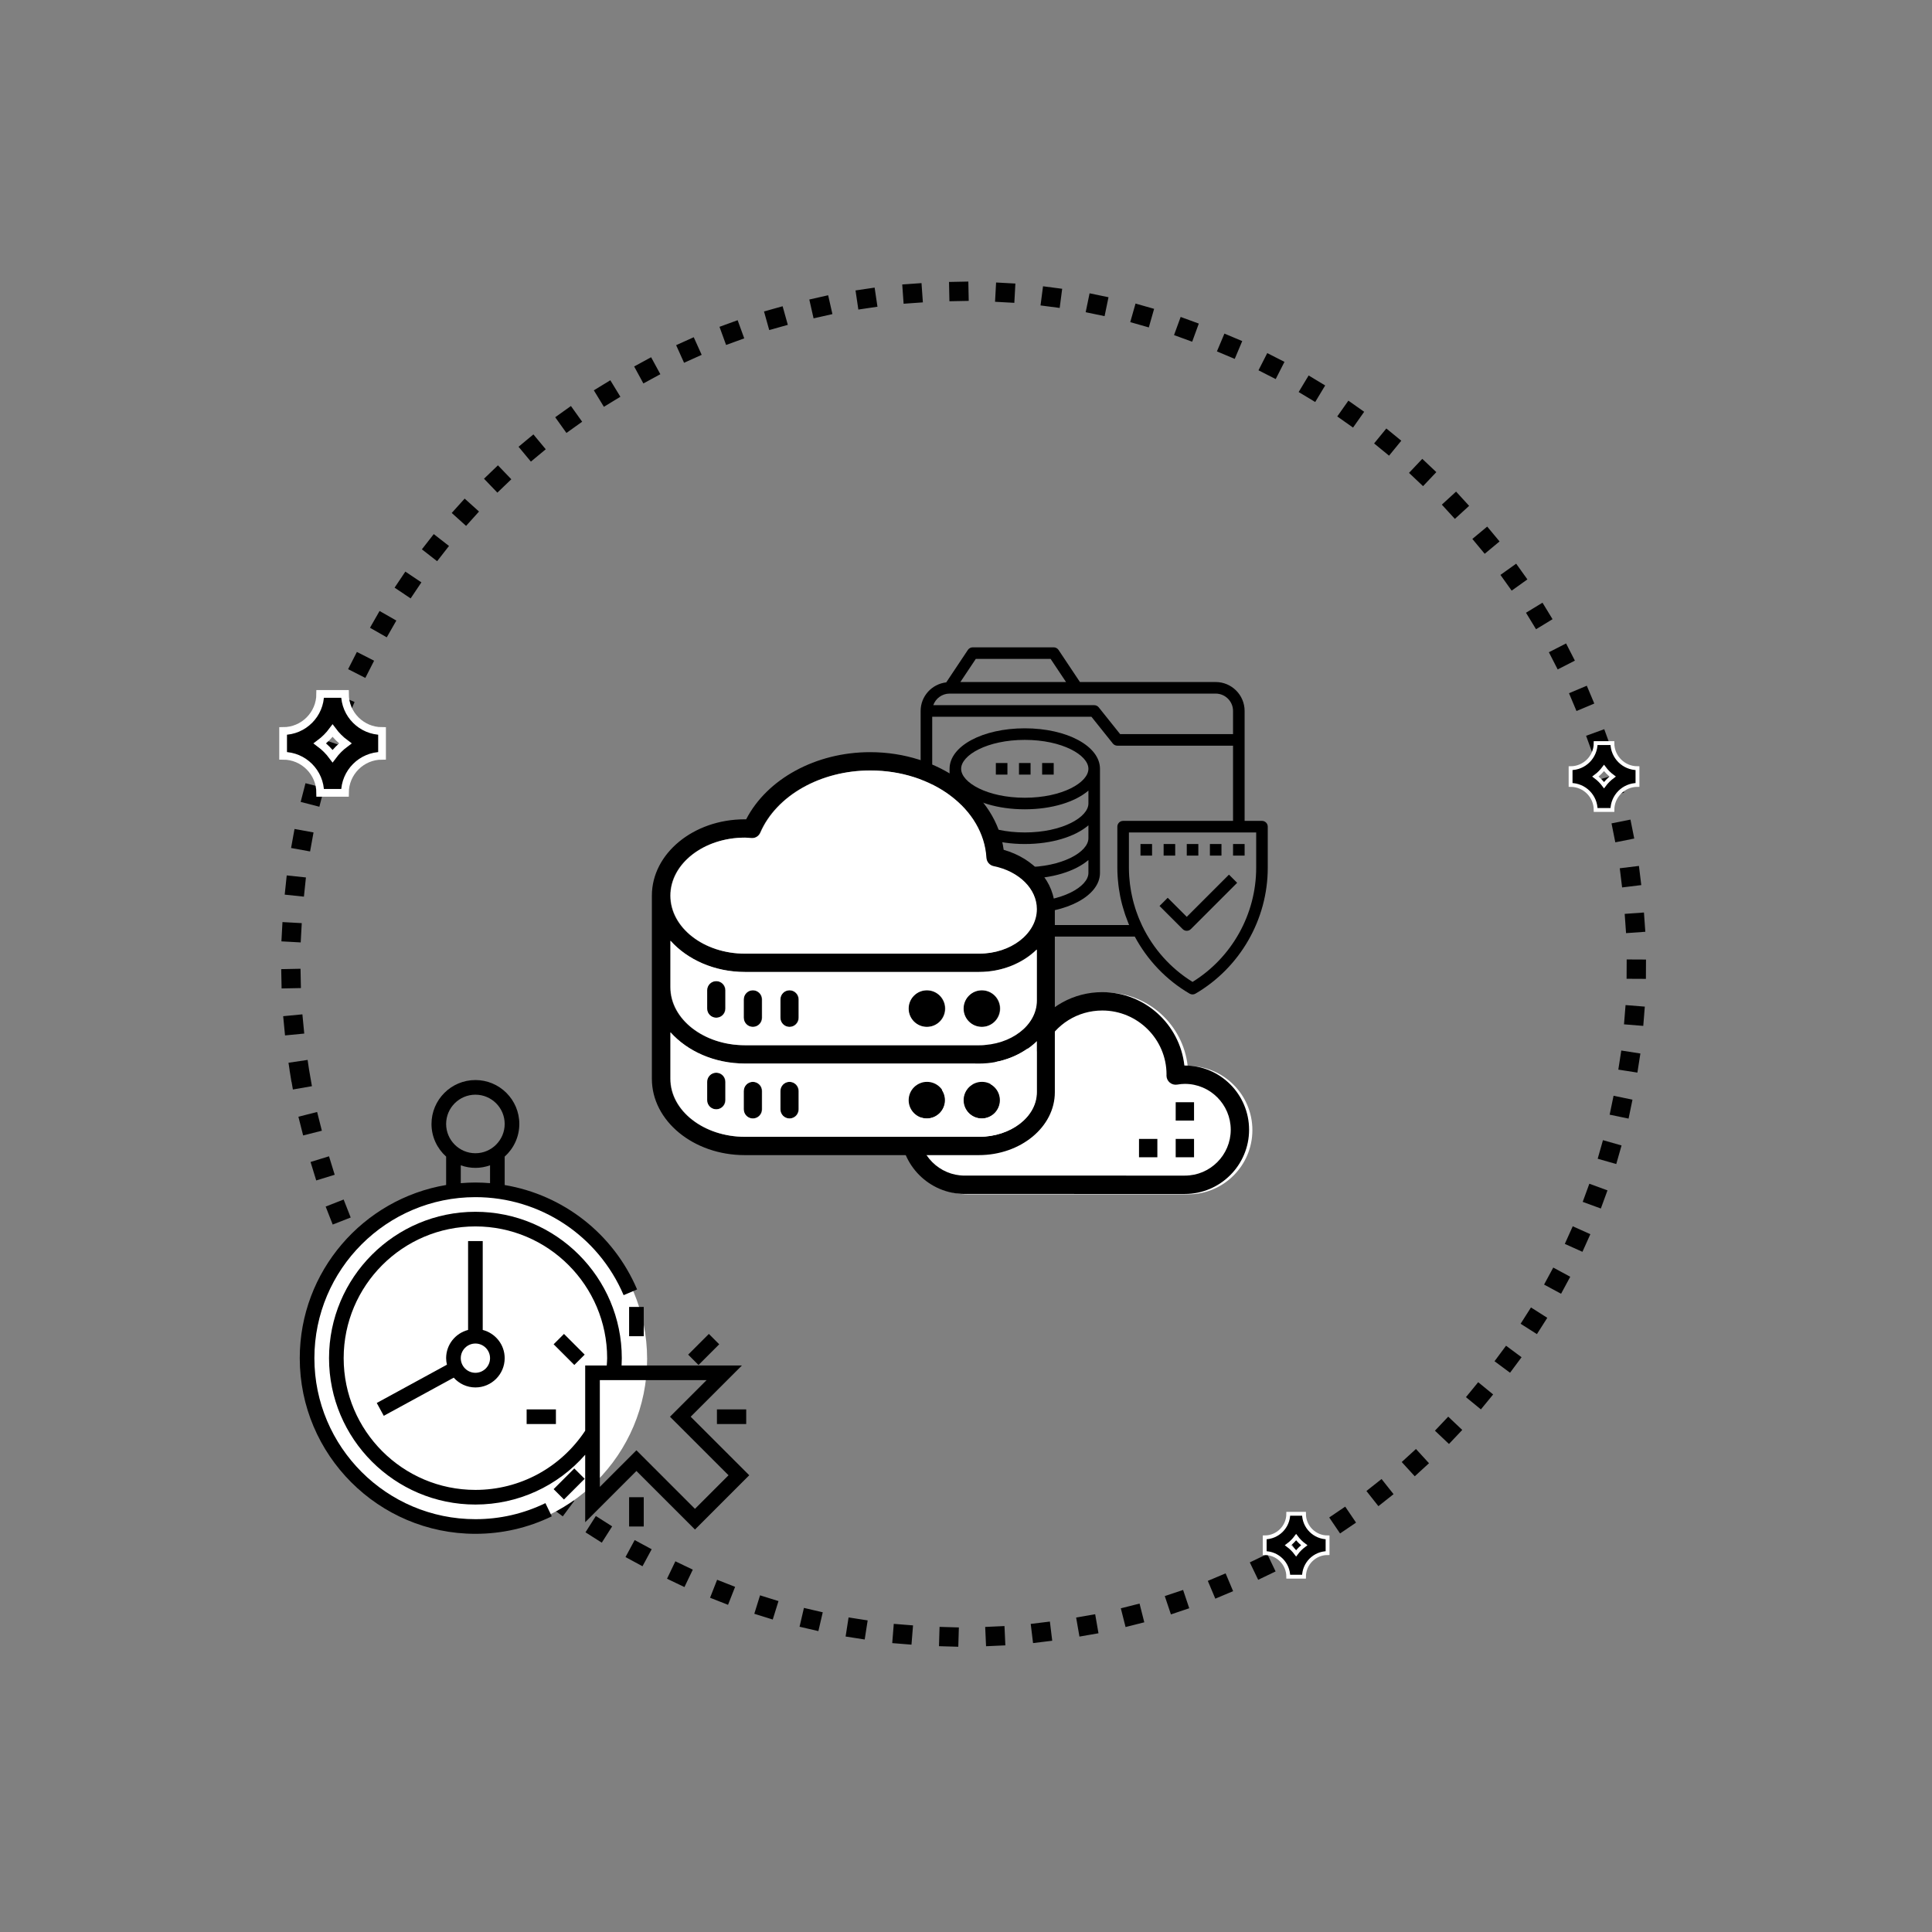 <?xml version="1.0" encoding="utf-8"?>
<!-- Generator: Adobe Illustrator 15.1.0, SVG Export Plug-In  -->
<!DOCTYPE svg PUBLIC "-//W3C//DTD SVG 1.1//EN" "http://www.w3.org/Graphics/SVG/1.1/DTD/svg11.dtd">
<svg version="1.1"
	 xmlns="http://www.w3.org/2000/svg" xmlns:xlink="http://www.w3.org/1999/xlink" xmlns:a="http://ns.adobe.com/AdobeSVGViewerExtensions/3.0/"
	 x="0px" y="0px" width="500px" height="500px" viewBox="-72.271 -72.911 500 500" enable-background="new -72.271 -72.911 500 500"
	 xml:space="preserve">
<rect x="-72.271" y="-72.911" width="500" height="500" fill="#808080" stroke="none"/>
<defs>
</defs>
<path fill="none" stroke="#010101" stroke-width="5" stroke-linecap="square" stroke-linejoin="round" stroke-dasharray="0,12" d="
	M5.232,204.233c-15.26-94.927,49.33-184.238,144.264-199.505c94.928-15.244,184.244,49.346,199.49,144.279
	c15.262,94.915-49.324,184.242-144.26,199.502C109.801,363.763,20.484,299.165,5.232,204.233z"/>
<rect x="197.432" y="124.559" width="2.995" height="2.996"/>
<rect x="191.443" y="124.559" width="2.994" height="2.996"/>
<rect x="185.455" y="124.559" width="2.994" height="2.996"/>
<path d="M254.327,139.532h-4.492v-28.448c0-4.127-3.358-7.486-7.485-7.486h-35.133l-5.545-8.316
	c-0.277-0.416-0.745-0.666-1.245-0.666h-20.962c-0.5,0-0.967,0.25-1.246,0.666l-5.601,8.402c-3.721,0.434-6.628,3.567-6.628,7.4
	v50.906c0,4.128,3.358,7.486,7.486,7.486h47.933c3.244,6.044,8.104,11.212,14.196,14.768c0.232,0.137,0.494,0.204,0.754,0.204
	c0.261,0,0.524-0.067,0.756-0.204c11.539-6.732,18.709-19.215,18.709-32.573v-10.642C255.824,140.2,255.155,139.532,254.327,139.532
	L254.327,139.532z M180.266,97.609h19.359l3.994,5.988h-27.346L180.266,97.609z M173.477,106.593h68.873
	c2.475,0,4.49,2.015,4.49,4.491v5.988h-29.225l-5.537-6.925c-0.286-0.354-0.717-0.56-1.17-0.56H169.26
	C169.881,107.85,171.527,106.593,173.477,106.593L173.477,106.593z M173.477,166.482c-2.477,0-4.492-2.015-4.492-4.492v-49.408
	h41.205l5.537,6.924c0.284,0.355,0.715,0.563,1.171,0.563h29.942v19.464h-28.447c-0.826,0-1.495,0.668-1.495,1.497v10.642
	c0,0.742,0.028,1.489,0.074,2.231c0.015,0.25,0.036,0.498,0.057,0.749c0.04,0.497,0.091,0.992,0.149,1.488
	c0.033,0.28,0.067,0.558,0.107,0.837c0.076,0.527,0.167,1.055,0.266,1.58c0.037,0.205,0.068,0.408,0.109,0.611
	c0.143,0.708,0.313,1.41,0.496,2.109c0.053,0.198,0.113,0.393,0.169,0.588c0.155,0.554,0.321,1.102,0.503,1.646
	c0.059,0.178,0.119,0.355,0.18,0.533c0.228,0.65,0.469,1.292,0.729,1.928c0.016,0.045,0.032,0.089,0.054,0.133
	c0.049,0.128,0.095,0.254,0.146,0.377H173.477z M252.828,151.671c0,12.006-6.285,23.239-16.469,29.534
	c-5.682-3.512-10.146-8.564-12.988-14.431c-0.063-0.129-0.121-0.26-0.18-0.389c-0.234-0.498-0.457-1.002-0.668-1.513
	c-0.078-0.189-0.154-0.383-0.229-0.574c-0.173-0.443-0.339-0.891-0.493-1.342c-0.091-0.256-0.177-0.513-0.259-0.771
	c-0.124-0.392-0.24-0.785-0.35-1.181c-0.087-0.309-0.174-0.617-0.252-0.927c-0.088-0.357-0.168-0.717-0.244-1.078
	c-0.074-0.338-0.15-0.676-0.212-1.016c-0.065-0.357-0.119-0.717-0.177-1.075c-0.051-0.339-0.105-0.676-0.148-1.016
	c-0.053-0.409-0.088-0.823-0.122-1.237c-0.026-0.287-0.061-0.574-0.078-0.863c-0.044-0.703-0.069-1.412-0.069-2.122v-9.145h32.938
	V151.671z M252.828,151.671"/>
<path d="M245.781,153.445l-10.918,10.92l-4.932-4.932l-2.117,2.118l5.99,5.989c0.292,0.292,0.674,0.438,1.059,0.438
	c0.384,0,0.766-0.146,1.059-0.438l11.978-11.979L245.781,153.445z M245.781,153.445"/>
<rect x="222.885" y="145.521" width="2.996" height="2.995"/>
<rect x="228.874" y="145.521" width="2.995" height="2.995"/>
<rect x="234.863" y="145.521" width="2.994" height="2.995"/>
<rect x="240.852" y="145.521" width="2.994" height="2.995"/>
<rect x="246.84" y="145.521" width="2.995" height="2.995"/>
<path d="M192.941,115.576c-10.916,0-19.465,4.604-19.465,10.479v26.951c0,5.877,8.549,10.48,19.465,10.48
	c10.912,0,19.462-4.604,19.462-10.48v-26.951C212.403,120.181,203.854,115.576,192.941,115.576L192.941,115.576z M209.41,153.007
	c0,3.541-6.765,7.487-16.469,7.487c-9.707,0-16.471-3.946-16.471-7.487v-3.342c3.418,2.925,9.445,4.839,16.471,4.839
	c7.021,0,13.052-1.914,16.469-4.839V153.007z M209.41,144.023c0,3.542-6.765,7.485-16.469,7.485c-9.707,0-16.471-3.943-16.471-7.485
	v-3.342c3.418,2.926,9.445,4.839,16.471,4.839c7.021,0,13.052-1.913,16.469-4.839V144.023z M209.41,135.04
	c0,3.54-6.765,7.486-16.469,7.486c-9.707,0-16.471-3.946-16.471-7.486v-3.341c3.418,2.925,9.445,4.838,16.471,4.838
	c7.021,0,13.052-1.913,16.469-4.838V135.04z M192.941,133.543c-9.707,0-16.471-3.945-16.471-7.487c0-3.539,6.764-7.486,16.471-7.486
	c9.704,0,16.469,3.947,16.469,7.486C209.41,129.598,202.646,133.543,192.941,133.543L192.941,133.543z M192.941,133.543"/>
<path stroke="#FFFFFF" d="M340.686,119.405c0,3.58-2.912,6.492-6.49,6.492v4.328c3.578,0,6.49,2.91,6.49,6.49h4.328
	c0-3.58,2.911-6.49,6.492-6.49v-4.328c-3.581,0-6.492-2.912-6.492-6.492H340.686L340.686,119.405z M342.85,130.29
	c-0.632-0.85-1.381-1.596-2.23-2.23c0.85-0.631,1.599-1.379,2.23-2.23c0.633,0.852,1.381,1.6,2.231,2.23
	C344.23,128.694,343.482,129.44,342.85,130.29L342.85,130.29z M342.85,130.29"/>
<path stroke="#FFFFFF" stroke-width="2" d="M10.6,106.678c0,5.293-4.311,9.6-9.6,9.6v6.403c5.289,0,9.6,4.308,9.6,9.601H17
	c0-5.293,4.307-9.601,9.602-9.601v-6.403c-5.295,0-9.602-4.307-9.602-9.6H10.6L10.6,106.678z M13.801,122.779
	c-0.936-1.258-2.041-2.367-3.297-3.3c1.256-0.935,2.361-2.042,3.297-3.3c0.936,1.258,2.041,2.365,3.299,3.3
	C15.842,120.412,14.736,121.521,13.801,122.779L13.801,122.779z M13.801,122.779"/>
<path stroke="#FFFFFF" d="M261.132,318.859c0,3.362-2.739,6.104-6.103,6.104v4.066c3.363,0,6.103,2.737,6.103,6.104h4.067
	c0-3.366,2.739-6.104,6.104-6.104v-4.066c-3.364,0-6.104-2.741-6.104-6.104H261.132L261.132,318.859z M263.166,329.092
	c-0.594-0.798-1.299-1.502-2.098-2.097c0.799-0.593,1.504-1.297,2.098-2.097c0.594,0.8,1.297,1.504,2.098,2.097
	C264.463,327.59,263.76,328.294,263.166,329.092L263.166,329.092z M263.166,329.092"/>
<path fill="#FFFFFF" d="M235.23,202.95h-0.132c-1.185-10.671-10.255-18.992-21.235-18.992c-7.43,0-14.169,3.773-18.065,9.986
	c-1.079-0.327-2.184-0.491-3.298-0.491c-5.806,0-10.65,4.188-11.674,9.7c-0.85-0.136-1.709-0.203-2.57-0.203
	c-9.165,0-16.619,7.452-16.619,16.617c0,9.162,7.454,16.617,16.619,16.617h26.114h4.745h26.115c9.162,0,16.616-7.455,16.616-16.617
	C251.847,210.402,244.393,202.95,235.23,202.95z"/>
<path d="M208.26,236.083h26.113c9.164,0,16.617-7.454,16.617-16.616c0-9.164-7.453-16.618-16.617-16.618h-0.129
	c-1.187-10.67-10.257-18.992-21.236-18.992c-7.432,0-14.169,3.775-18.065,9.988c-1.08-0.328-2.184-0.492-3.3-0.492
	c-5.804,0-10.65,4.188-11.672,9.698c-0.852-0.133-1.711-0.202-2.572-0.202c-9.163,0-16.617,7.454-16.617,16.618
	c0,9.162,7.454,16.616,16.617,16.616h26.115 M177.398,231.335c-6.545,0-11.869-5.323-11.869-11.868s5.324-11.872,11.869-11.872
	c1.356,0,2.711,0.243,4.026,0.721c0.764,0.278,1.618,0.143,2.261-0.355c0.643-0.494,0.986-1.285,0.91-2.094l-0.076-0.643
	c0-3.927,3.197-7.124,7.123-7.124c1.094,0,2.19,0.281,3.254,0.833c0.566,0.294,1.23,0.349,1.834,0.15
	c0.604-0.2,1.104-0.633,1.388-1.203c2.829-5.722,8.534-9.273,14.89-9.273c9.161,0,16.617,7.451,16.617,16.551
	c-0.004,0.059-0.012,0.223-0.012,0.281c0,0.697,0.309,1.362,0.842,1.813c0.535,0.449,1.233,0.643,1.931,0.529
	c0.72-0.123,1.37-0.186,1.987-0.186c6.544,0,11.87,5.327,11.87,11.872s-5.326,11.868-11.87,11.868H177.398z M243.867,271.69"/>
<rect x="231.998" y="212.345" width="4.748" height="4.747"/>
<rect x="231.998" y="221.84" width="4.748" height="4.747"/>
<rect x="222.503" y="221.84" width="4.749" height="4.747"/>
<path d="M187.48,147.02c-1.936-14.31-16.728-25.272-34.576-25.272c-14.03,0-26.674,6.921-32.073,17.386
	c-0.127-0.005-0.257-0.007-0.387-0.007c-13.238,0-24.011,8.859-24.011,19.754v47.402c0,10.89,10.772,19.749,24.011,19.749h60.592
	c10.853,0,19.683-7.301,19.683-16.273v-47.402C200.719,155.37,195.357,149.259,187.48,147.02L187.48,147.02z M195.978,209.759
	c0,6.359-6.702,11.532-14.941,11.532h-60.592c-10.626,0-19.271-6.733-19.271-15.009v-12.036c4.377,4.877,11.354,8.084,19.271,8.084
	h60.592c6.009,0,11.329-2.284,14.941-5.804V209.759z M195.978,186.056c0,6.361-6.702,11.534-14.941,11.534h-60.592
	c-10.626,0-19.271-6.733-19.271-15.009v-12.037c4.377,4.878,11.354,8.086,19.271,8.086h60.592c6.009,0,11.329-2.286,14.941-5.807
	V186.056z M181.036,173.89h-60.592c-10.626,0-19.271-6.733-19.271-15.01c0-8.279,8.646-15.013,19.271-15.013
	c0.353,0,0.696,0.034,1.042,0.066l0.617,0.05c1.051,0.08,1.945-0.496,2.343-1.421c4.171-9.614,15.606-16.076,28.458-16.076
	c16.069,0,29.257,9.917,30.016,22.576c0.064,1.071,0.84,1.968,1.89,2.181c6.576,1.34,11.168,5.908,11.168,11.112
	C195.978,168.717,189.275,173.89,181.036,173.89L181.036,173.89z M181.036,173.89"/>
<path d="M113.024,180.999c-1.31,0-2.37,1.061-2.37,2.371v4.74c0,1.31,1.061,2.369,2.37,2.369c1.309,0,2.37-1.06,2.37-2.369v-4.74
	C115.395,182.06,114.333,180.999,113.024,180.999L113.024,180.999z M113.024,180.999"/>
<path d="M122.505,183.37c-1.312,0-2.371,1.06-2.371,2.367v4.742c0,1.31,1.06,2.37,2.371,2.37c1.311,0,2.37-1.061,2.37-2.37v-4.742
	C124.875,184.43,123.815,183.37,122.505,183.37L122.505,183.37z M122.505,183.37"/>
<path d="M131.985,183.37c-1.311,0-2.371,1.06-2.371,2.367v4.742c0,1.31,1.061,2.37,2.371,2.37c1.31,0,2.37-1.061,2.37-2.37v-4.742
	C134.355,184.43,133.295,183.37,131.985,183.37L131.985,183.37z M131.985,183.37"/>
<path d="M186.498,188.11c0,2.615-2.122,4.739-4.74,4.739s-4.74-2.124-4.74-4.739c0-2.618,2.122-4.74,4.74-4.74
	S186.498,185.492,186.498,188.11L186.498,188.11z M186.498,188.11"/>
<path d="M172.277,188.11c0,2.615-2.123,4.739-4.74,4.739s-4.74-2.124-4.74-4.739c0-2.618,2.123-4.74,4.74-4.74
	S172.277,185.492,172.277,188.11L172.277,188.11z M172.277,188.11"/>
<path d="M113.024,204.7c-1.31,0-2.37,1.061-2.37,2.37v4.74c0,1.31,1.061,2.369,2.37,2.369c1.309,0,2.37-1.06,2.37-2.369v-4.74
	C115.395,205.761,114.333,204.7,113.024,204.7L113.024,204.7z M113.024,204.7"/>
<path d="M122.505,207.07c-1.312,0-2.371,1.062-2.371,2.371v4.738c0,1.312,1.06,2.371,2.371,2.371c1.311,0,2.37-1.06,2.37-2.371
	v-4.738C124.875,208.132,123.815,207.07,122.505,207.07L122.505,207.07z M122.505,207.07"/>
<path d="M131.985,207.07c-1.311,0-2.371,1.062-2.371,2.371v4.738c0,1.312,1.061,2.371,2.371,2.371c1.31,0,2.37-1.06,2.37-2.371
	v-4.738C134.355,208.132,133.295,207.07,131.985,207.07L131.985,207.07z M131.985,207.07"/>
<path d="M186.498,211.811c0,2.619-2.122,4.74-4.74,4.74s-4.74-2.121-4.74-4.74c0-2.617,2.122-4.74,4.74-4.74
	S186.498,209.193,186.498,211.811L186.498,211.811z M186.498,211.811"/>
<path d="M172.277,211.811c0,2.619-2.123,4.74-4.74,4.74s-4.74-2.121-4.74-4.74c0-2.617,2.123-4.74,4.74-4.74
	S172.277,209.193,172.277,211.811L172.277,211.811z M172.277,211.811"/>
<path fill="#FFFFFF" d="M120.539,178.63c-7.918,0-14.895-3.207-19.271-8.085v12.036c0,8.277,8.645,15.01,19.271,15.01h60.592
	c8.24,0,14.942-5.173,14.942-11.535v-13.231c-3.613,3.521-8.933,5.806-14.942,5.806H120.539z M115.49,188.111
	c0,1.309-1.062,2.368-2.371,2.368c-1.309,0-2.371-1.06-2.371-2.368v-4.741c0-1.31,1.063-2.371,2.371-2.371
	c1.31,0,2.371,1.062,2.371,2.371V188.111z M124.97,190.479c0,1.31-1.061,2.37-2.37,2.37c-1.311,0-2.369-1.061-2.369-2.37v-4.74
	c0-1.31,1.059-2.369,2.369-2.369c1.31,0,2.37,1.06,2.37,2.369V190.479z M134.45,190.479c0,1.31-1.06,2.37-2.369,2.37
	s-2.371-1.061-2.371-2.37v-4.74c0-1.31,1.062-2.369,2.371-2.369s2.369,1.06,2.369,2.369V190.479z M167.633,192.85
	c-2.617,0-4.741-2.122-4.741-4.738c0-2.619,2.124-4.741,4.741-4.741c2.616,0,4.74,2.122,4.74,4.741
	C172.373,190.728,170.249,192.85,167.633,192.85z M186.593,188.111c0,2.616-2.122,4.738-4.739,4.738
	c-2.619,0-4.741-2.122-4.741-4.738c0-2.619,2.122-4.741,4.741-4.741C184.471,183.37,186.593,185.492,186.593,188.111z"/>
<path fill="#FFFFFF" d="M184.905,151.245c-1.05-0.213-1.826-1.109-1.891-2.183c-0.759-12.659-13.945-22.575-30.015-22.575
	c-12.85,0-24.287,6.461-28.458,16.076c-0.397,0.924-1.292,1.5-2.345,1.422l-0.615-0.052c-0.347-0.031-0.69-0.066-1.043-0.066
	c-10.626,0-19.271,6.735-19.271,15.013s8.645,15.011,19.271,15.011h60.592c8.24,0,14.942-5.174,14.942-11.534
	C196.073,157.151,191.48,152.584,184.905,151.245z"/>
<path fill="#FFFFFF" d="M120.539,202.331c-7.918,0-14.895-3.207-19.271-8.085v12.036c0,8.275,8.645,15.01,19.271,15.01h60.592
	c8.24,0,14.942-5.174,14.942-11.533v-13.231c-3.613,3.519-8.933,5.804-14.942,5.804H120.539z M115.49,211.812
	c0,1.31-1.062,2.37-2.371,2.37c-1.309,0-2.371-1.061-2.371-2.37v-4.74c0-1.311,1.063-2.371,2.371-2.371
	c1.31,0,2.371,1.061,2.371,2.371V211.812z M124.97,214.182c0,1.31-1.061,2.37-2.37,2.37c-1.311,0-2.369-1.061-2.369-2.37v-4.74
	c0-1.309,1.059-2.37,2.369-2.37c1.31,0,2.37,1.062,2.37,2.37V214.182z M134.45,214.182c0,1.31-1.06,2.37-2.369,2.37
	s-2.371-1.061-2.371-2.37v-4.74c0-1.309,1.062-2.37,2.371-2.37s2.369,1.062,2.369,2.37V214.182z M167.633,216.552
	c-2.617,0-4.741-2.122-4.741-4.74c0-2.617,2.124-4.74,4.741-4.74c2.616,0,4.74,2.123,4.74,4.74
	C172.373,214.43,170.249,216.552,167.633,216.552z M186.593,211.812c0,2.618-2.122,4.74-4.739,4.74c-2.619,0-4.741-2.122-4.741-4.74
	c0-2.617,2.122-4.74,4.741-4.74C184.471,207.071,186.593,209.194,186.593,211.812z"/>
<circle fill="#FFFFFF" cx="50.474" cy="278.813" r="44.73"/>
<path d="M52.658,271.275v-23h-3.789v23c-3.259,0.845-5.682,3.784-5.682,7.307c0,0.582,0.079,1.145,0.208,1.69l-18.16,9.903
	l1.812,3.325l18.107-9.873c1.386,1.542,3.377,2.53,5.611,2.53c4.177,0,7.575-3.399,7.575-7.576
	C58.341,275.06,55.917,272.12,52.658,271.275L52.658,271.275z M50.766,282.369c-2.091,0-3.789-1.699-3.789-3.787
	c0-2.09,1.698-3.788,3.789-3.788c2.088,0,3.786,1.698,3.786,3.788C54.552,280.67,52.854,282.369,50.766,282.369L50.766,282.369z
	 M50.766,282.369"/>
<path d="M106.479,293.735l13.26-13.261H88.596c0.032-0.639,0.053-1.273,0.053-1.893c0-20.891-16.995-37.883-37.883-37.883
	c-20.89,0-37.884,16.992-37.884,37.883c0,20.888,16.994,37.882,37.884,37.882c11.015,0,21.27-4.741,28.41-12.89v17.462
	l13.259-13.258l15.153,15.153l14.044-14.045L106.479,293.735z M79.176,297.357c-6.354,9.597-16.927,15.318-28.41,15.318
	c-18.802,0-34.096-15.296-34.096-34.094c0-18.801,15.294-34.097,34.096-34.097c18.798,0,34.093,15.296,34.093,34.097
	c0,0.611-0.065,1.258-0.102,1.893h-5.581V297.357z M92.435,302.421l-9.471,9.471v-27.629h27.629l-9.471,9.473l15.152,15.151
	l-8.687,8.688L92.435,302.421z M92.435,302.421"/>
<rect x="90.542" y="265.322" width="3.787" height="7.577"/>
<path d="M76.364,280.342l-5.357-5.357l2.679-2.678l5.356,5.357L76.364,280.342z M76.364,280.342"/>
<rect x="64.022" y="291.839" width="7.578" height="3.788"/>
<path d="M73.681,315.158l-2.678-2.68l5.355-5.357l2.68,2.679L73.681,315.158z M73.681,315.158"/>
<rect x="90.542" y="314.568" width="3.787" height="7.578"/>
<rect x="113.272" y="291.839" width="7.575" height="3.788"/>
<path d="M111.182,272.309l2.679,2.679l-5.356,5.357l-2.679-2.679L111.182,272.309z M111.182,272.309"/>
<path d="M50.766,320.251c-22.979,0-41.673-18.693-41.673-41.669c0-22.979,18.693-41.673,41.673-41.673
	c16.741,0,31.797,9.96,38.357,25.368l3.484-1.484c-6.149-14.444-19.147-24.474-34.267-27.018v-7.36
	c2.318-2.081,3.789-5.09,3.789-8.446c0-6.268-5.098-11.366-11.364-11.366c-6.27,0-11.366,5.099-11.366,11.366
	c0,3.354,1.47,6.363,3.788,8.446v7.351c-21.47,3.619-37.882,22.332-37.882,44.816c0,25.064,20.393,45.459,45.46,45.459
	c6.912,0,13.563-1.527,19.766-4.528l-1.649-3.413C63.196,318.856,57.103,320.251,50.766,320.251L50.766,320.251z M54.552,233.289
	c-1.254-0.1-2.516-0.167-3.786-0.167c-1.278,0-2.54,0.067-3.789,0.17v-4.622c1.187,0.422,2.458,0.664,3.789,0.664
	c1.328,0,2.6-0.243,3.786-0.664V233.289z M50.766,210.393c4.177,0,7.575,3.398,7.575,7.576s-3.398,7.577-7.575,7.577
	c-4.18,0-7.578-3.399-7.578-7.577S46.586,210.393,50.766,210.393L50.766,210.393z M50.766,210.393"/>
</svg>
